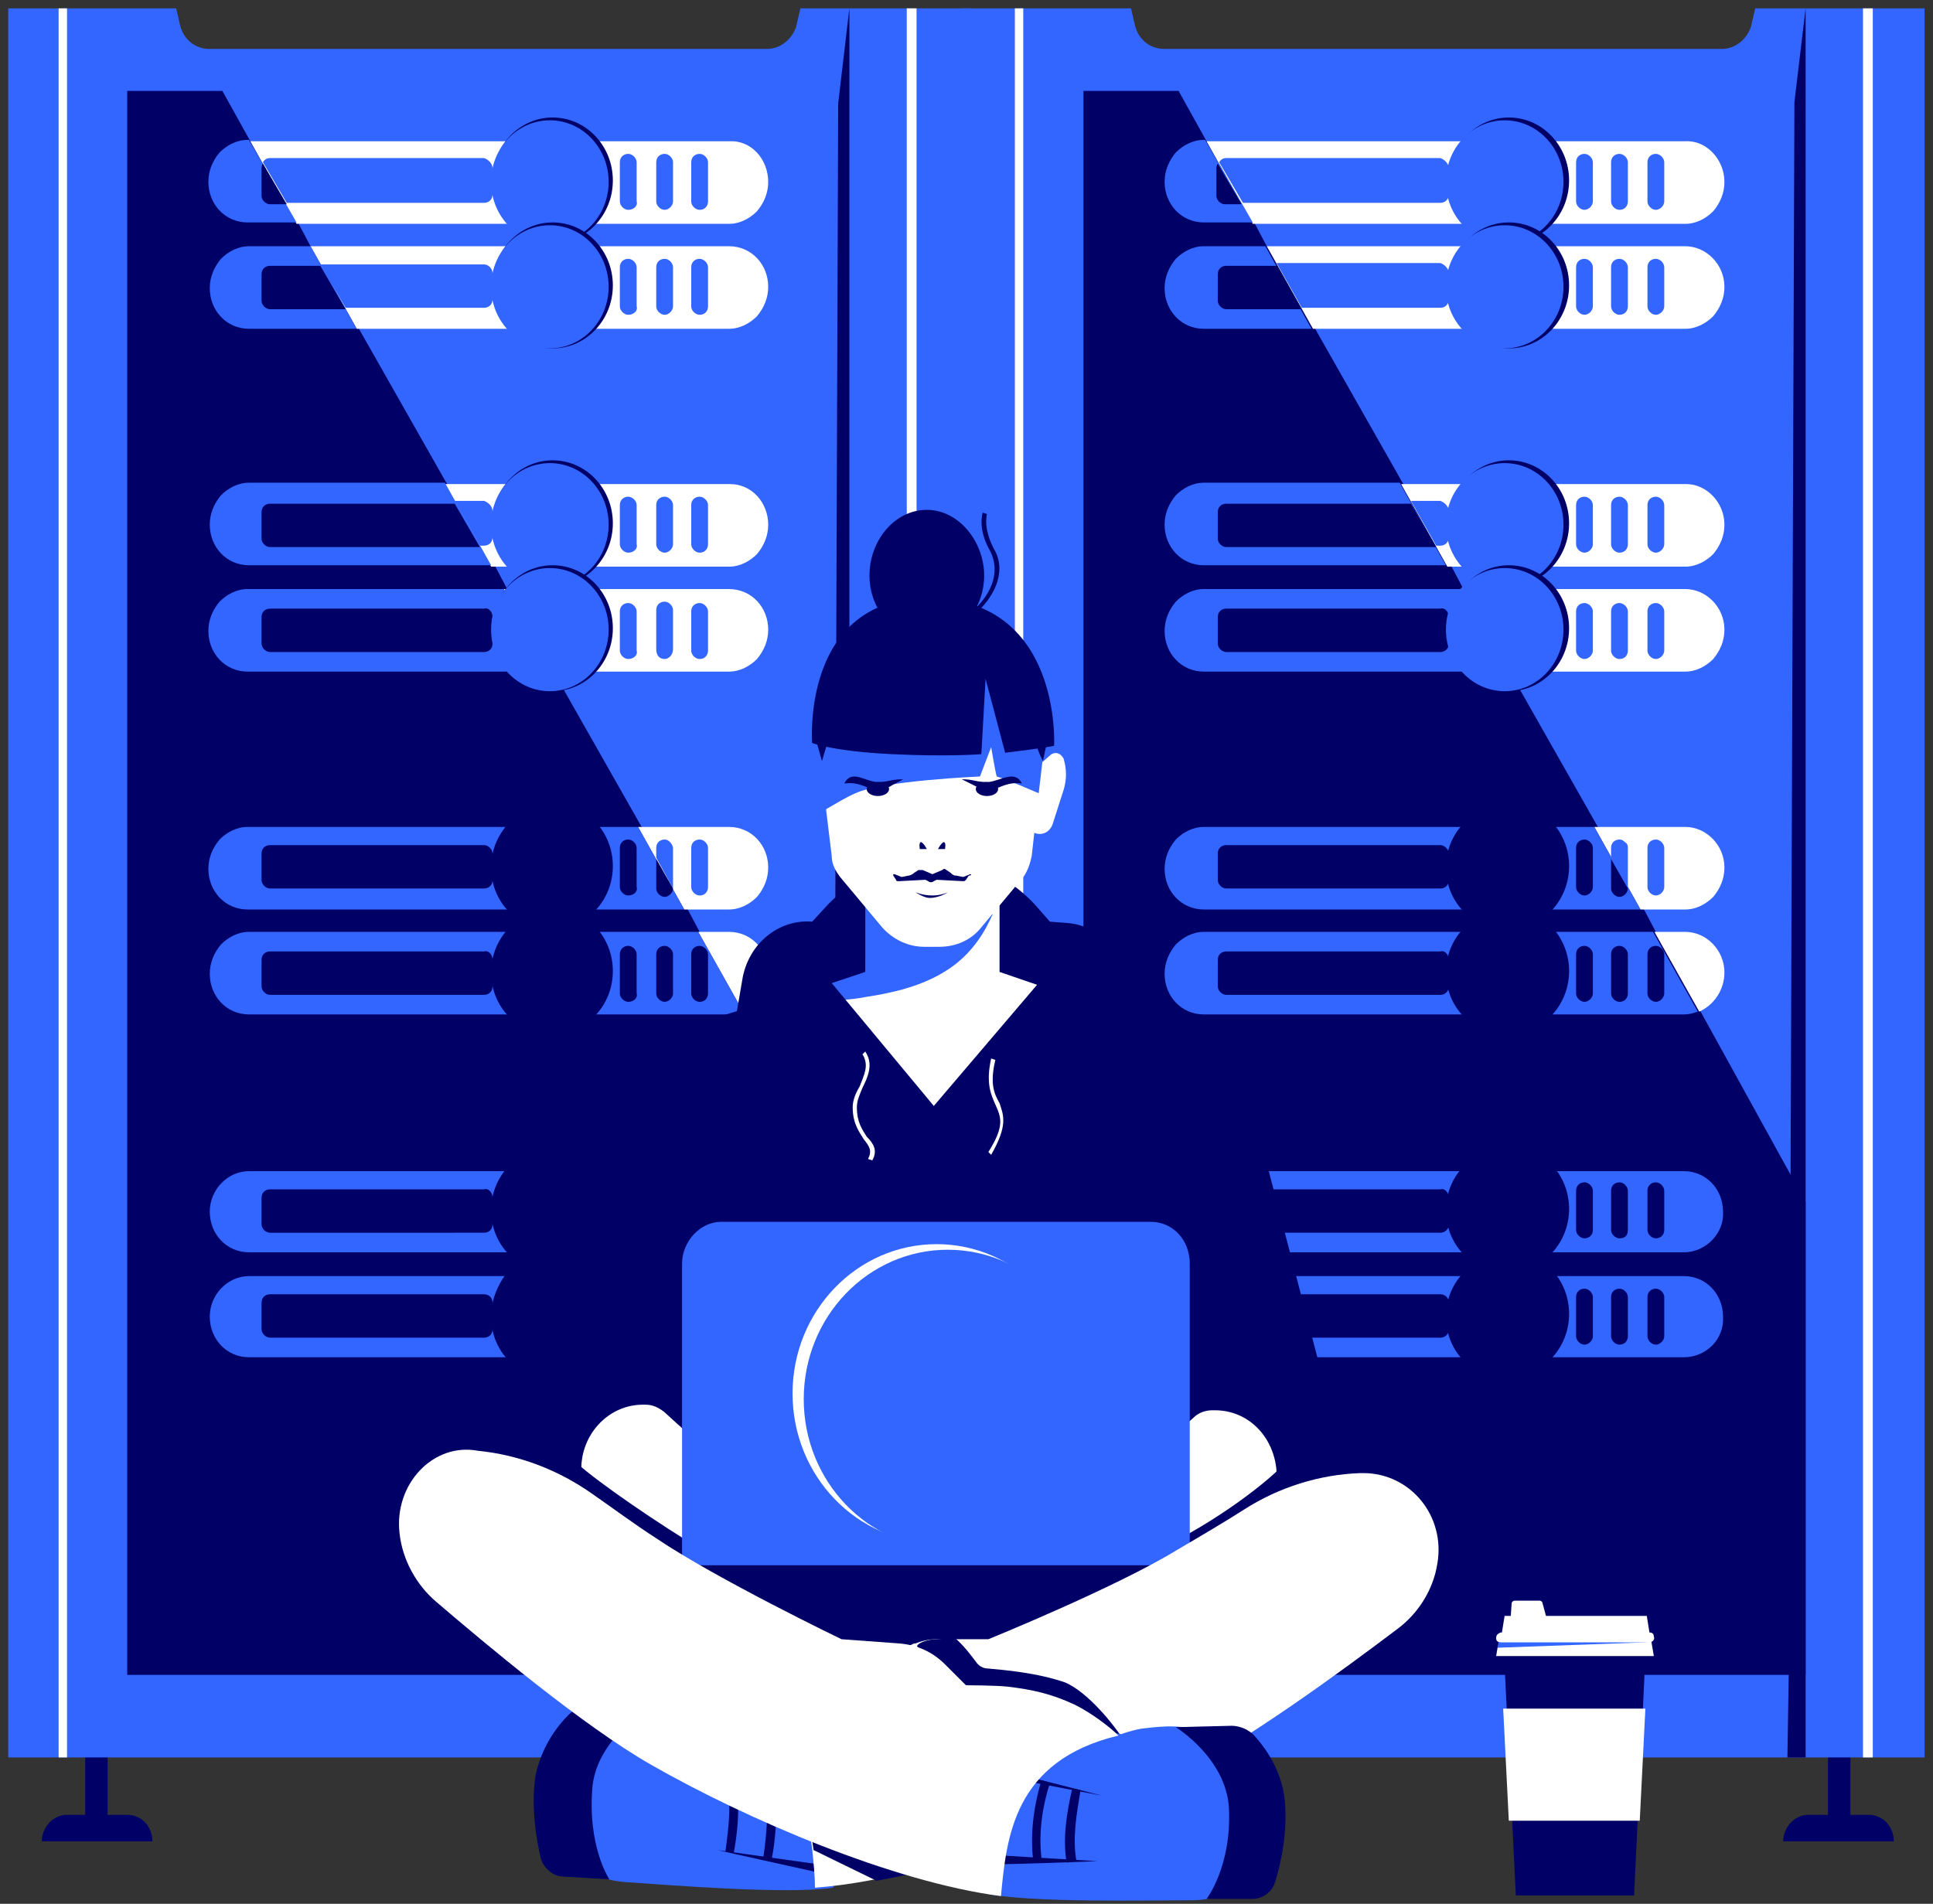 <?xml version="1.0" encoding="utf-8"?>
<!-- Generator: Adobe Illustrator 26.5.1, SVG Export Plug-In . SVG Version: 6.00 Build 0)  -->
<svg version="1.1" id="Layer_1" xmlns="http://www.w3.org/2000/svg" xmlns:xlink="http://www.w3.org/1999/xlink" x="0px" y="0px"
	 viewBox="0 0 416 409.8" style="enable-background:new 0 0 416 409.8;" xml:space="preserve">
<rect x="0" y="0" width="416" height="409.8" fill="#333333" stroke="none"/>
<style type="text/css">
	.st0{fill:#000066;}
	.st1{fill:#3366FF;}
	.st2{fill:#FFFFFF;}
</style>
<g>
	<g transform="translate(84.0 153.0) rotate(0.0 711.0 1299.0) scale(3.012 3.012)">
		<path class="st0" d="M34.4,73.3H36v6.2h-1.6V73.3z"/>
		<path class="st0" d="M37.4,78.9h-4.3c-1,0-1.8,0.9-1.8,1.9h7.9C39.2,79.7,38.4,78.9,37.4,78.9z M-21.8,73.3h1.6v6.2h-1.6V73.3z"/>
		<path class="st0" d="M-18.8,78.9h-4.3c-1,0-1.8,0.9-1.8,1.9h7.9C-17,79.7-17.8,78.9-18.8,78.9L-18.8,78.9z"/>
		<path class="st1" d="M41.4-50.2v125h-68.7v-125h12l0.3,1.3c0.3,1,1.1,1.6,2.1,1.6h39.8c1,0,1.8-0.7,2.1-1.6l0.3-1.3H41.4z"/>
		<path class="st1" d="M-18.8-44.3h51.6V68.9h-51.6V-44.3z"/>
		<path class="st0" d="M32.8,35.1v33.8h-51.6V-44.3h6.8l2,3.6l0.9,1.6l1.7,2.9l0.8,1.3l0.9,1.7l0.8,1.3l1.8,3.2l0.8,1.3l6.3,11.1
			l0.8,1.3l1.8,3.2l0.8,1.3l0.9,1.7l3.3,5.9l6.3,11.1l1.3,2.2l1.2,2.2l0.8,1.5l0.9,1.7l3.2,5.7L32.8,35.1z"/>
		<path class="st0" d="M32.8-50.2v125h-1.3l0.1-6.4L32-43.4L32.8-50.2z"/>
		<path class="st2" d="M-23.7-50.2h0.6v125h-0.6V-50.2z M36.9-50.2h0.7v125h-0.7V-50.2z M27-37.8c0,0.8-0.3,1.5-0.8,2.1
			c-0.5,0.5-1.2,0.9-2,0.9H-6.7l-3.3-5.9h34.2C25.8-40.8,27-39.4,27-37.8L27-37.8z"/>
		<path class="st1" d="M-6.7-34.9h-3.5c-1.6,0-2.8-1.3-2.8-2.9c0-0.8,0.3-1.5,0.8-2.1c0.5-0.5,1.2-0.9,2-0.9h0.1L-6.7-34.9z
			 M7.3-38.8v1.9c0,0.4-0.3,0.6-0.6,0.6H-7.4l-1.7-2.9c0.1-0.2,0.3-0.3,0.5-0.3H6.7C7-39.4,7.3-39.1,7.3-38.8z"/>
		<path class="st0" d="M-7.4-36.2h-1.2c-0.3,0-0.6-0.3-0.6-0.6v-1.9c0-0.1,0-0.3,0.1-0.4L-7.4-36.2z"/>
		<ellipse class="st0" cx="11.6" cy="-37.9" rx="4.3" ry="4.5"/>
		<ellipse class="st1" cx="11.4" cy="-37.8" rx="4.2" ry="4.4"/>
		<path class="st1" d="M17-35.8c-0.3,0-0.6-0.3-0.6-0.6v-2.8c0-0.4,0.3-0.6,0.6-0.6c0.3,0,0.6,0.3,0.6,0.6v2.8
			C17.7-36.1,17.4-35.8,17-35.8L17-35.8z M19.6-35.8c-0.3,0-0.6-0.3-0.6-0.6v-2.8c0-0.4,0.3-0.6,0.6-0.6c0.3,0,0.6,0.3,0.6,0.6v2.8
			C20.2-36.1,19.9-35.8,19.6-35.8L19.6-35.8z M22.1-35.8c-0.3,0-0.6-0.3-0.6-0.6v-2.8c0-0.4,0.3-0.6,0.6-0.6c0.3,0,0.6,0.3,0.6,0.6
			v2.8C22.7-36.1,22.5-35.8,22.1-35.8L22.1-35.8z"/>
		<path class="st2" d="M27-30.3c0,0.8-0.3,1.5-0.8,2.1c-0.5,0.5-1.2,0.9-2,0.9H-2.4l-3.3-5.9h29.9C25.8-33.2,27-31.9,27-30.3
			L27-30.3z"/>
		<path class="st1" d="M-2.4-27.3h-7.7c-1.6,0-2.8-1.3-2.8-2.9c0-0.8,0.3-1.5,0.8-2.1c0.5-0.5,1.2-0.9,2-0.9h4.4L-2.4-27.3z
			 M7.3-31.3v1.9c0,0.4-0.3,0.6-0.6,0.6h-9.9L-5-31.9H6.7C7-31.9,7.3-31.6,7.3-31.3L7.3-31.3z"/>
		<path class="st0" d="M-3.2-28.7h-5.4c-0.3,0-0.6-0.3-0.6-0.6v-1.9c0-0.4,0.3-0.6,0.6-0.6H-5L-3.2-28.7z"/>
		<ellipse class="st0" cx="11.6" cy="-30.4" rx="4.3" ry="4.5"/>
		<ellipse class="st1" cx="11.4" cy="-30.3" rx="4.2" ry="4.4"/>
		<path class="st1" d="M17-28.3c-0.3,0-0.6-0.3-0.6-0.6v-2.8c0-0.4,0.3-0.6,0.6-0.6c0.3,0,0.6,0.3,0.6,0.6v2.8
			C17.7-28.6,17.4-28.3,17-28.3L17-28.3z M19.6-28.3c-0.3,0-0.6-0.3-0.6-0.6v-2.8c0-0.4,0.3-0.6,0.6-0.6c0.3,0,0.6,0.3,0.6,0.6v2.8
			C20.2-28.6,19.9-28.3,19.6-28.3L19.6-28.3z M22.1-28.3c-0.3,0-0.6-0.3-0.6-0.6v-2.8c0-0.4,0.3-0.6,0.6-0.6c0.3,0,0.6,0.3,0.6,0.6
			v2.8C22.7-28.6,22.5-28.3,22.1-28.3L22.1-28.3z"/>
		<path class="st2" d="M27-13.3c0,0.8-0.3,1.5-0.8,2.1c-0.5,0.5-1.2,0.9-2,0.9h-17l-3.3-5.9h20.4C25.8-16.2,27-14.9,27-13.3L27-13.3
			z"/>
		<path class="st1" d="M7.2-10.4h-17.3c-1.6,0-2.8-1.3-2.8-2.9c0-0.8,0.3-1.5,0.8-2.1c0.5-0.5,1.2-0.9,2-0.9h14L7.2-10.4z"/>
		<path class="st1" d="M7.3-14.3v1.9c0,0.4-0.3,0.6-0.6,0.6H6.4l-1.8-3.2h2.1C7-14.9,7.3-14.6,7.3-14.3z"/>
		<path class="st0" d="M6.4-11.7h-15c-0.3,0-0.6-0.3-0.6-0.6v-1.9c0-0.4,0.3-0.6,0.6-0.6H4.6L6.4-11.7z"/>
		<ellipse class="st0" cx="11.6" cy="-13.4" rx="4.3" ry="4.5"/>
		<ellipse class="st1" cx="11.4" cy="-13.3" rx="4.2" ry="4.4"/>
		<path class="st1" d="M17-11.3c-0.3,0-0.6-0.3-0.6-0.6v-2.8c0-0.4,0.3-0.6,0.6-0.6c0.3,0,0.6,0.3,0.6,0.6v2.8
			C17.7-11.6,17.4-11.3,17-11.3L17-11.3z M19.6-11.3c-0.3,0-0.6-0.3-0.6-0.6v-2.8c0-0.4,0.3-0.6,0.6-0.6c0.3,0,0.6,0.3,0.6,0.6v2.8
			C20.2-11.6,19.9-11.3,19.6-11.3L19.6-11.3z M22.1-11.3c-0.3,0-0.6-0.3-0.6-0.6v-2.8c0-0.4,0.3-0.6,0.6-0.6c0.3,0,0.6,0.3,0.6,0.6
			v2.8C22.7-11.6,22.5-11.3,22.1-11.3L22.1-11.3z"/>
		<path class="st2" d="M27-5.8c0,0.8-0.3,1.5-0.8,2.1c-0.5,0.5-1.2,0.9-2,0.9H11.4L8.1-8.7h16.1C25.8-8.7,27-7.4,27-5.8L27-5.8z"/>
		<path class="st1" d="M11.4-2.8h-21.6c-1.6,0-2.8-1.3-2.8-2.9c0-0.8,0.3-1.5,0.8-2.1c0.5-0.5,1.2-0.9,2-0.9H8.1L11.4-2.8z"/>
		<path class="st0" d="M7.3-6.7v1.9c0,0.4-0.3,0.6-0.6,0.6c0,0,0,0,0,0H-8.6c-0.3,0-0.6-0.3-0.6-0.6v-1.9c0-0.4,0.3-0.6,0.6-0.6H6.7
			C7-7.4,7.3-7.1,7.3-6.7L7.3-6.7z"/>
		<ellipse class="st0" cx="11.6" cy="-5.9" rx="4.3" ry="4.5"/>
		<ellipse class="st1" cx="11.4" cy="-5.8" rx="4.2" ry="4.4"/>
		<path class="st1" d="M17-3.7c-0.3,0-0.6-0.3-0.6-0.6v-2.8c0-0.4,0.3-0.6,0.6-0.6c0.3,0,0.6,0.3,0.6,0.6v2.8
			C17.7-4,17.4-3.7,17-3.7L17-3.7z M19.6-3.7C19.2-3.7,19-4,19-4.4v-2.8c0-0.4,0.3-0.6,0.6-0.6c0.3,0,0.6,0.3,0.6,0.6v2.8
			C20.2-4,19.9-3.7,19.6-3.7L19.6-3.7z M22.1-3.7c-0.3,0-0.6-0.3-0.6-0.6v-2.8c0-0.4,0.3-0.6,0.6-0.6c0.3,0,0.6,0.3,0.6,0.6v2.8
			C22.7-4,22.5-3.7,22.1-3.7L22.1-3.7z"/>
		<path class="st2" d="M27,11.2c0,0.8-0.3,1.5-0.8,2.1c-0.5,0.5-1.2,0.9-2,0.9H21l-3.3-5.9h6.5C25.8,8.3,27,9.6,27,11.2L27,11.2z"/>
		<path class="st1" d="M21,14.2h-31.2c-1.6,0-2.8-1.3-2.8-2.9c0-0.8,0.3-1.5,0.8-2.1c0.5-0.5,1.2-0.9,2-0.9h27.9L21,14.2z"/>
		<path class="st0" d="M7.3,10.2v1.9c0,0.4-0.3,0.6-0.6,0.6c0,0,0,0,0,0H-8.6c-0.3,0-0.6-0.3-0.6-0.6v-1.9c0-0.4,0.3-0.6,0.6-0.6
			H6.7C7,9.6,7.3,9.9,7.3,10.2L7.3,10.2z"/>
		<ellipse class="st0" cx="11.6" cy="11.1" rx="4.3" ry="4.5"/>
		<ellipse class="st0" cx="11.4" cy="11.2" rx="4.2" ry="4.4"/>
		<path class="st0" d="M17,13.2c-0.3,0-0.6-0.3-0.6-0.6V9.8c0-0.4,0.3-0.6,0.6-0.6c0.3,0,0.6,0.3,0.6,0.6v2.8
			C17.7,12.9,17.4,13.2,17,13.2L17,13.2z"/>
		<path class="st1" d="M20.2,9.8v2.8c0,0,0,0.1,0,0.1L19,10.5V9.8c0-0.4,0.3-0.6,0.6-0.6c0.2,0,0.3,0.1,0.4,0.2
			C20.1,9.5,20.2,9.7,20.2,9.8L20.2,9.8z"/>
		<path class="st0" d="M20.2,12.7c0,0.3-0.3,0.6-0.6,0.6c-0.3,0-0.6-0.3-0.6-0.6v-2.1L20.2,12.7z"/>
		<path class="st1" d="M22.1,13.2c-0.3,0-0.6-0.3-0.6-0.6V9.8c0-0.4,0.3-0.6,0.6-0.6c0.3,0,0.6,0.3,0.6,0.6v2.8
			C22.7,12.9,22.5,13.2,22.1,13.2L22.1,13.2z"/>
		<path class="st2" d="M27,18.7c0,1.2-0.7,2.3-1.8,2.8L22,15.8h2.2C25.8,15.8,27,17.1,27,18.7L27,18.7z"/>
		<path class="st1" d="M25.2,21.5c-0.3,0.1-0.6,0.2-1,0.2h-34.3c-1.6,0-2.8-1.3-2.8-2.9c0-0.8,0.3-1.5,0.8-2.1
			c0.5-0.5,1.2-0.9,2-0.9H22L25.2,21.5z"/>
		<g>
			<path class="st0" d="M7.3,17.8v1.9c0,0.4-0.3,0.6-0.6,0.6c0,0,0,0,0,0H-8.6c-0.3,0-0.6-0.3-0.6-0.6v-1.9c0-0.4,0.3-0.6,0.6-0.6
				H6.7C7,17.1,7.3,17.4,7.3,17.8L7.3,17.8z"/>
			<ellipse class="st0" cx="11.6" cy="18.6" rx="4.3" ry="4.5"/>
			<ellipse class="st0" cx="11.4" cy="18.7" rx="4.2" ry="4.4"/>
			<path class="st0" d="M17,20.8c-0.3,0-0.6-0.3-0.6-0.6v-2.8c0-0.4,0.3-0.6,0.6-0.6c0.3,0,0.6,0.3,0.6,0.6v2.8
				C17.7,20.5,17.4,20.8,17,20.8L17,20.8z M19.6,20.8c-0.3,0-0.6-0.3-0.6-0.6v-2.8c0-0.4,0.3-0.6,0.6-0.6c0.3,0,0.6,0.3,0.6,0.6v2.8
				C20.2,20.5,19.9,20.8,19.6,20.8L19.6,20.8z M22.1,20.8c-0.3,0-0.6-0.3-0.6-0.6v-2.8c0-0.4,0.3-0.6,0.6-0.6c0.3,0,0.6,0.3,0.6,0.6
				v2.8C22.7,20.5,22.5,20.8,22.1,20.8L22.1,20.8z"/>
		</g>
		<path class="st1" d="M24.2,38.7h-34.3c-1.6,0-2.8-1.3-2.8-2.9c0-1.6,1.3-2.9,2.8-2.9h34.3c1.6,0,2.8,1.3,2.8,2.9
			C27,37.3,25.8,38.7,24.2,38.7L24.2,38.7z"/>
		<path class="st0" d="M7.3,34.8v1.9c0,0.4-0.3,0.6-0.6,0.6c0,0,0,0,0,0H-8.6c-0.3,0-0.6-0.3-0.6-0.6v-1.9c0-0.4,0.3-0.6,0.6-0.6
			H6.7C7,34.1,7.3,34.4,7.3,34.8L7.3,34.8z"/>
		<ellipse class="st0" cx="11.6" cy="35.6" rx="4.3" ry="4.5"/>
		<ellipse class="st0" cx="11.4" cy="35.7" rx="4.2" ry="4.4"/>
		<path class="st0" d="M17,37.7c-0.3,0-0.6-0.3-0.6-0.6v-2.8c0-0.4,0.3-0.6,0.6-0.6c0.3,0,0.6,0.3,0.6,0.6v2.8
			C17.7,37.5,17.4,37.7,17,37.7L17,37.7z M19.6,37.7c-0.3,0-0.6-0.3-0.6-0.6v-2.8c0-0.4,0.3-0.6,0.6-0.6c0.3,0,0.6,0.3,0.6,0.6v2.8
			C20.2,37.5,19.9,37.7,19.6,37.7L19.6,37.7z M22.1,37.7c-0.3,0-0.6-0.3-0.6-0.6v-2.8c0-0.4,0.3-0.6,0.6-0.6c0.3,0,0.6,0.3,0.6,0.6
			v2.8C22.7,37.5,22.5,37.7,22.1,37.7L22.1,37.7z"/>
		<path class="st1" d="M24.2,46.2h-34.3c-1.6,0-2.8-1.3-2.8-2.9c0-1.6,1.3-2.9,2.8-2.9h34.3c1.6,0,2.8,1.3,2.8,2.9
			C27,44.9,25.8,46.2,24.2,46.2L24.2,46.2z"/>
		<path class="st0" d="M7.3,42.3v1.9c0,0.4-0.3,0.6-0.6,0.6c0,0,0,0,0,0H-8.6c-0.3,0-0.6-0.3-0.6-0.6v-1.9c0-0.4,0.3-0.6,0.6-0.6
			H6.7C7,41.7,7.3,41.9,7.3,42.3L7.3,42.3z"/>
		<ellipse class="st0" cx="11.6" cy="43.1" rx="4.3" ry="4.5"/>
		<ellipse class="st0" cx="11.4" cy="43.3" rx="4.2" ry="4.4"/>
		<path class="st0" d="M17,45.3c-0.3,0-0.6-0.3-0.6-0.6v-2.8c0-0.4,0.3-0.6,0.6-0.6c0.3,0,0.6,0.3,0.6,0.6v2.8
			C17.7,45,17.4,45.3,17,45.3L17,45.3z M19.6,45.3c-0.3,0-0.6-0.3-0.6-0.6v-2.8c0-0.4,0.3-0.6,0.6-0.6c0.3,0,0.6,0.3,0.6,0.6v2.8
			C20.2,45,19.9,45.3,19.6,45.3L19.6,45.3z M22.1,45.3c-0.3,0-0.6-0.3-0.6-0.6v-2.8c0-0.4,0.3-0.6,0.6-0.6c0.3,0,0.6,0.3,0.6,0.6
			v2.8C22.7,45,22.5,45.3,22.1,45.3L22.1,45.3z"/>
	</g>
	<g transform="translate(1497.0 153.0) rotate(0.0 711.0 1299.0) scale(3.012 3.012)">
		<path class="st0" d="M-366.4,73.3h1.6v6.2h-1.6V73.3z"/>
		<path class="st0" d="M-363.5,78.9h-4.3c-1,0-1.8,0.9-1.8,1.9h7.9C-361.7,79.7-362.5,78.9-363.5,78.9z M-422.6,73.3h1.6v6.2h-1.6
			V73.3z"/>
		<path class="st0" d="M-419.7,78.9h-4.3c-1,0-1.8,0.9-1.8,1.9h7.9C-417.9,79.7-418.7,78.9-419.7,78.9L-419.7,78.9z"/>
		<path class="st1" d="M-359.5-50.2v125h-68.7v-125h12l0.3,1.3c0.3,1,1.1,1.6,2.1,1.6h39.8c1,0,1.8-0.7,2.1-1.6l0.3-1.3H-359.5z"/>
		<path class="st1" d="M-419.7-44.3h51.6V68.9h-51.6V-44.3z"/>
		<path class="st0" d="M-368,35.1v33.8h-51.6V-44.3h6.8l2,3.6l0.9,1.6l1.7,2.9l0.8,1.3l0.9,1.7l0.8,1.3l1.8,3.2l0.8,1.3l6.3,11.1
			l0.8,1.3l1.8,3.2l0.8,1.3l0.9,1.7l3.3,5.9l6.3,11.1l1.3,2.2l1.2,2.2l0.8,1.5l0.9,1.7l3.2,5.7L-368,35.1z"/>
		<path class="st0" d="M-368-50.2v125h-1.3l0.1-6.4l0.4-111.9L-368-50.2z"/>
		<path class="st2" d="M-424.5-50.2h0.6v125h-0.6V-50.2z M-363.9-50.2h0.7v125h-0.7V-50.2z M-373.8-37.8c0,0.8-0.3,1.5-0.8,2.1
			c-0.5,0.5-1.2,0.9-2,0.9h-30.9l-3.3-5.9h34.2C-375.1-40.8-373.8-39.4-373.8-37.8L-373.8-37.8z"/>
		<path class="st1" d="M-407.5-34.9h-3.5c-1.6,0-2.8-1.3-2.8-2.9c0-0.8,0.3-1.5,0.8-2.1c0.5-0.5,1.2-0.9,2-0.9h0.1L-407.5-34.9z
			 M-393.5-38.8v1.9c0,0.4-0.3,0.6-0.6,0.6h-14.1l-1.7-2.9c0.1-0.2,0.3-0.3,0.5-0.3h15.3C-393.8-39.4-393.5-39.1-393.5-38.8z"/>
		<path class="st0" d="M-408.3-36.2h-1.2c-0.3,0-0.6-0.3-0.6-0.6v-1.9c0-0.1,0-0.3,0.1-0.4L-408.3-36.2z"/>
		<ellipse class="st0" cx="-389.2" cy="-37.9" rx="4.3" ry="4.5"/>
		<ellipse class="st1" cx="-389.5" cy="-37.8" rx="4.2" ry="4.4"/>
		<path class="st1" d="M-383.8-35.8c-0.3,0-0.6-0.3-0.6-0.6v-2.8c0-0.4,0.3-0.6,0.6-0.6c0.3,0,0.6,0.3,0.6,0.6v2.8
			C-383.2-36.1-383.5-35.8-383.8-35.8L-383.8-35.8z M-381.3-35.8c-0.3,0-0.6-0.3-0.6-0.6v-2.8c0-0.4,0.3-0.6,0.6-0.6
			c0.3,0,0.6,0.3,0.6,0.6v2.8C-380.7-36.1-380.9-35.8-381.3-35.8L-381.3-35.8z M-378.7-35.8c-0.3,0-0.6-0.3-0.6-0.6v-2.8
			c0-0.4,0.3-0.6,0.6-0.6c0.3,0,0.6,0.3,0.6,0.6v2.8C-378.1-36.1-378.4-35.8-378.7-35.8L-378.7-35.8z"/>
		<path class="st2" d="M-373.8-30.3c0,0.8-0.3,1.5-0.8,2.1c-0.5,0.5-1.2,0.9-2,0.9h-26.6l-3.3-5.9h29.9
			C-375.1-33.2-373.8-31.9-373.8-30.3L-373.8-30.3z"/>
		<path class="st1" d="M-403.3-27.3h-7.7c-1.6,0-2.8-1.3-2.8-2.9c0-0.8,0.3-1.5,0.8-2.1c0.5-0.5,1.2-0.9,2-0.9h4.4L-403.3-27.3z
			 M-393.5-31.3v1.9c0,0.4-0.3,0.6-0.6,0.6h-9.9l-1.8-3.2h11.7C-393.8-31.9-393.5-31.6-393.5-31.3L-393.5-31.3z"/>
		<path class="st0" d="M-404-28.7h-5.4c-0.3,0-0.6-0.3-0.6-0.6v-1.9c0-0.4,0.3-0.6,0.6-0.6h3.6L-404-28.7z"/>
		<ellipse class="st0" cx="-389.2" cy="-30.4" rx="4.3" ry="4.5"/>
		<ellipse class="st1" cx="-389.5" cy="-30.3" rx="4.2" ry="4.4"/>
		<path class="st1" d="M-383.8-28.3c-0.3,0-0.6-0.3-0.6-0.6v-2.8c0-0.4,0.3-0.6,0.6-0.6c0.3,0,0.6,0.3,0.6,0.6v2.8
			C-383.2-28.6-383.5-28.3-383.8-28.3L-383.8-28.3z M-381.3-28.3c-0.3,0-0.6-0.3-0.6-0.6v-2.8c0-0.4,0.3-0.6,0.6-0.6
			c0.3,0,0.6,0.3,0.6,0.6v2.8C-380.7-28.6-380.9-28.3-381.3-28.3L-381.3-28.3z M-378.7-28.3c-0.3,0-0.6-0.3-0.6-0.6v-2.8
			c0-0.4,0.3-0.6,0.6-0.6c0.3,0,0.6,0.3,0.6,0.6v2.8C-378.1-28.6-378.4-28.3-378.7-28.3L-378.7-28.3z"/>
		<path class="st2" d="M-373.8-13.3c0,0.8-0.3,1.5-0.8,2.1c-0.5,0.5-1.2,0.9-2,0.9h-17l-3.3-5.9h20.4
			C-375.1-16.2-373.8-14.9-373.8-13.3L-373.8-13.3z"/>
		<path class="st1" d="M-393.7-10.4H-411c-1.6,0-2.8-1.3-2.8-2.9c0-0.8,0.3-1.5,0.8-2.1c0.5-0.5,1.2-0.9,2-0.9h14L-393.7-10.4z"/>
		<path class="st1" d="M-393.5-14.3v1.9c0,0.4-0.3,0.6-0.6,0.6h-0.3l-1.8-3.2h2.1C-393.8-14.9-393.5-14.6-393.5-14.3z"/>
		<path class="st0" d="M-394.4-11.7h-15c-0.3,0-0.6-0.3-0.6-0.6v-1.9c0-0.4,0.3-0.6,0.6-0.6h13.2L-394.4-11.7z"/>
		<ellipse class="st0" cx="-389.2" cy="-13.4" rx="4.3" ry="4.5"/>
		<ellipse class="st1" cx="-389.5" cy="-13.3" rx="4.2" ry="4.4"/>
		<path class="st1" d="M-383.8-11.3c-0.3,0-0.6-0.3-0.6-0.6v-2.8c0-0.4,0.3-0.6,0.6-0.6c0.3,0,0.6,0.3,0.6,0.6v2.8
			C-383.2-11.6-383.5-11.3-383.8-11.3L-383.8-11.3z M-381.3-11.3c-0.3,0-0.6-0.3-0.6-0.6v-2.8c0-0.4,0.3-0.6,0.6-0.6
			c0.3,0,0.6,0.3,0.6,0.6v2.8C-380.7-11.6-380.9-11.3-381.3-11.3L-381.3-11.3z M-378.7-11.3c-0.3,0-0.6-0.3-0.6-0.6v-2.8
			c0-0.4,0.3-0.6,0.6-0.6c0.3,0,0.6,0.3,0.6,0.6v2.8C-378.1-11.6-378.4-11.3-378.7-11.3L-378.7-11.3z"/>
		<path class="st2" d="M-373.8-5.8c0,0.8-0.3,1.5-0.8,2.1c-0.5,0.5-1.2,0.9-2,0.9h-12.8l-3.3-5.9h16.1
			C-375.1-8.7-373.8-7.4-373.8-5.8L-373.8-5.8z"/>
		<path class="st1" d="M-389.4-2.8H-411c-1.6,0-2.8-1.3-2.8-2.9c0-0.8,0.3-1.5,0.8-2.1c0.5-0.5,1.2-0.9,2-0.9h18.3L-389.4-2.8z"/>
		<path class="st0" d="M-393.5-6.7v1.9c0,0.4-0.3,0.6-0.6,0.6c0,0,0,0,0,0h-15.3c-0.3,0-0.6-0.3-0.6-0.6v-1.9c0-0.4,0.3-0.6,0.6-0.6
			h15.3C-393.8-7.4-393.5-7.1-393.5-6.7L-393.5-6.7z"/>
		<ellipse class="st0" cx="-389.2" cy="-5.9" rx="4.3" ry="4.5"/>
		<ellipse class="st1" cx="-389.5" cy="-5.8" rx="4.2" ry="4.4"/>
		<path class="st1" d="M-383.8-3.7c-0.3,0-0.6-0.3-0.6-0.6v-2.8c0-0.4,0.3-0.6,0.6-0.6c0.3,0,0.6,0.3,0.6,0.6v2.8
			C-383.2-4-383.5-3.7-383.8-3.7L-383.8-3.7z M-381.3-3.7c-0.3,0-0.6-0.3-0.6-0.6v-2.8c0-0.4,0.3-0.6,0.6-0.6c0.3,0,0.6,0.3,0.6,0.6
			v2.8C-380.7-4-380.9-3.7-381.3-3.7L-381.3-3.7z M-378.7-3.7c-0.3,0-0.6-0.3-0.6-0.6v-2.8c0-0.4,0.3-0.6,0.6-0.6
			c0.3,0,0.6,0.3,0.6,0.6v2.8C-378.1-4-378.4-3.7-378.7-3.7L-378.7-3.7z"/>
		<path class="st2" d="M-373.8,11.2c0,0.8-0.3,1.5-0.8,2.1c-0.5,0.5-1.2,0.9-2,0.9h-3.2l-3.3-5.9h6.5
			C-375.1,8.3-373.8,9.6-373.8,11.2L-373.8,11.2z"/>
		<path class="st1" d="M-379.8,14.2H-411c-1.6,0-2.8-1.3-2.8-2.9c0-0.8,0.3-1.5,0.8-2.1c0.5-0.5,1.2-0.9,2-0.9h27.9L-379.8,14.2z"/>
		<path class="st0" d="M-393.5,10.2v1.9c0,0.4-0.3,0.6-0.6,0.6c0,0,0,0,0,0h-15.3c-0.3,0-0.6-0.3-0.6-0.6v-1.9
			c0-0.4,0.3-0.6,0.6-0.6h15.3C-393.8,9.6-393.5,9.9-393.5,10.2L-393.5,10.2z"/>
		<ellipse class="st0" cx="-389.2" cy="11.1" rx="4.3" ry="4.5"/>
		<ellipse class="st0" cx="-389.5" cy="11.2" rx="4.2" ry="4.4"/>
		<path class="st0" d="M-383.8,13.2c-0.3,0-0.6-0.3-0.6-0.6V9.8c0-0.4,0.3-0.6,0.6-0.6c0.3,0,0.6,0.3,0.6,0.6v2.8
			C-383.2,12.9-383.5,13.2-383.8,13.2L-383.8,13.2z"/>
		<path class="st1" d="M-380.7,9.8v2.8c0,0,0,0.1,0,0.1l-1.2-2.2V9.8c0-0.4,0.3-0.6,0.6-0.6c0.2,0,0.3,0.1,0.4,0.2
			C-380.7,9.5-380.7,9.7-380.7,9.8L-380.7,9.8z"/>
		<path class="st0" d="M-380.7,12.7c0,0.3-0.3,0.6-0.6,0.6c-0.3,0-0.6-0.3-0.6-0.6v-2.1L-380.7,12.7z"/>
		<path class="st1" d="M-378.7,13.2c-0.3,0-0.6-0.3-0.6-0.6V9.8c0-0.4,0.3-0.6,0.6-0.6c0.3,0,0.6,0.3,0.6,0.6v2.8
			C-378.1,12.9-378.4,13.2-378.7,13.2L-378.7,13.2z"/>
		<path class="st2" d="M-373.8,18.7c0,1.2-0.7,2.3-1.8,2.8l-3.2-5.7h2.2C-375.1,15.8-373.8,17.1-373.8,18.7L-373.8,18.7z"/>
		<path class="st1" d="M-375.7,21.5c-0.3,0.1-0.6,0.2-1,0.2H-411c-1.6,0-2.8-1.3-2.8-2.9c0-0.8,0.3-1.5,0.8-2.1
			c0.5-0.5,1.2-0.9,2-0.9h32.1L-375.7,21.5z"/>
		<g>
			<path class="st0" d="M-393.5,17.8v1.9c0,0.4-0.3,0.6-0.6,0.6c0,0,0,0,0,0h-15.3c-0.3,0-0.6-0.3-0.6-0.6v-1.9
				c0-0.4,0.3-0.6,0.6-0.6h15.3C-393.8,17.1-393.5,17.4-393.5,17.8L-393.5,17.8z"/>
			<ellipse class="st0" cx="-389.2" cy="18.6" rx="4.3" ry="4.5"/>
			<ellipse class="st0" cx="-389.5" cy="18.7" rx="4.2" ry="4.4"/>
			<path class="st0" d="M-383.8,20.8c-0.3,0-0.6-0.3-0.6-0.6v-2.8c0-0.4,0.3-0.6,0.6-0.6c0.3,0,0.6,0.3,0.6,0.6v2.8
				C-383.2,20.5-383.5,20.8-383.8,20.8L-383.8,20.8z M-381.3,20.8c-0.3,0-0.6-0.3-0.6-0.6v-2.8c0-0.4,0.3-0.6,0.6-0.6
				c0.3,0,0.6,0.3,0.6,0.6v2.8C-380.7,20.5-380.9,20.8-381.3,20.8L-381.3,20.8z M-378.7,20.8c-0.3,0-0.6-0.3-0.6-0.6v-2.8
				c0-0.4,0.3-0.6,0.6-0.6c0.3,0,0.6,0.3,0.6,0.6v2.8C-378.1,20.5-378.4,20.8-378.7,20.8L-378.7,20.8z"/>
		</g>
		<path class="st1" d="M-376.7,38.7H-411c-1.6,0-2.8-1.3-2.8-2.9c0-1.6,1.3-2.9,2.8-2.9h34.3c1.6,0,2.8,1.3,2.8,2.9
			C-373.8,37.3-375.1,38.7-376.7,38.7L-376.7,38.7z"/>
		<path class="st0" d="M-393.5,34.8v1.9c0,0.4-0.3,0.6-0.6,0.6c0,0,0,0,0,0h-15.3c-0.3,0-0.6-0.3-0.6-0.6v-1.9
			c0-0.4,0.3-0.6,0.6-0.6h15.3C-393.8,34.1-393.5,34.4-393.5,34.8L-393.5,34.8z"/>
		<ellipse class="st0" cx="-389.2" cy="35.6" rx="4.3" ry="4.5"/>
		<ellipse class="st0" cx="-389.5" cy="35.7" rx="4.2" ry="4.4"/>
		<path class="st0" d="M-383.8,37.7c-0.3,0-0.6-0.3-0.6-0.6v-2.8c0-0.4,0.3-0.6,0.6-0.6c0.3,0,0.6,0.3,0.6,0.6v2.8
			C-383.2,37.5-383.5,37.7-383.8,37.7L-383.8,37.7z M-381.3,37.7c-0.3,0-0.6-0.3-0.6-0.6v-2.8c0-0.4,0.3-0.6,0.6-0.6
			c0.3,0,0.6,0.3,0.6,0.6v2.8C-380.7,37.5-380.9,37.7-381.3,37.7L-381.3,37.7z M-378.7,37.7c-0.3,0-0.6-0.3-0.6-0.6v-2.8
			c0-0.4,0.3-0.6,0.6-0.6c0.3,0,0.6,0.3,0.6,0.6v2.8C-378.1,37.5-378.4,37.7-378.7,37.7L-378.7,37.7z"/>
		<path class="st1" d="M-376.7,46.2H-411c-1.6,0-2.8-1.3-2.8-2.9c0-1.6,1.3-2.9,2.8-2.9h34.3c1.6,0,2.8,1.3,2.8,2.9
			C-373.8,44.9-375.1,46.2-376.7,46.2L-376.7,46.2z"/>
		<path class="st0" d="M-393.5,42.3v1.9c0,0.4-0.3,0.6-0.6,0.6c0,0,0,0,0,0h-15.3c-0.3,0-0.6-0.3-0.6-0.6v-1.9
			c0-0.4,0.3-0.6,0.6-0.6h15.3C-393.8,41.7-393.5,41.9-393.5,42.3L-393.5,42.3z"/>
		<ellipse class="st0" cx="-389.2" cy="43.1" rx="4.3" ry="4.5"/>
		<ellipse class="st0" cx="-389.5" cy="43.3" rx="4.2" ry="4.4"/>
		<path class="st0" d="M-383.8,45.3c-0.3,0-0.6-0.3-0.6-0.6v-2.8c0-0.4,0.3-0.6,0.6-0.6c0.3,0,0.6,0.3,0.6,0.6v2.8
			C-383.2,45-383.5,45.3-383.8,45.3L-383.8,45.3z M-381.3,45.3c-0.3,0-0.6-0.3-0.6-0.6v-2.8c0-0.4,0.3-0.6,0.6-0.6
			c0.3,0,0.6,0.3,0.6,0.6v2.8C-380.7,45-380.9,45.3-381.3,45.3L-381.3,45.3z M-378.7,45.3c-0.3,0-0.6-0.3-0.6-0.6v-2.8
			c0-0.4,0.3-0.6,0.6-0.6c0.3,0,0.6,0.3,0.6,0.6v2.8C-378.1,45-378.4,45.3-378.7,45.3L-378.7,45.3z"/>
	</g>
	<g transform="translate(2283.0 2409.0) rotate(0.0 117.0 208.5) scale(3.03 2.979)">
		<path class="st0" d="M-636.6-689.6l0,0.6l-0.8,17.3h-8.4l-0.8-16.6l-0.1-1.3H-636.6z"/>
		<path class="st2" d="M-636.6-685.2h-10.1l0.4,8.1h9.3L-636.6-685.2z"/>
		<path class="st0" d="M-636.6-689.6l0,0.6l-10,0.7l-0.1-1.3H-636.6z"/>
		<path class="st2" d="M-636-689h-11.2l0.1-0.6l0.2-0.6h10.7L-636-689z"/>
		<path class="st1" d="M-636.3-690l-10.8,0.4l0.1-0.6h3L-636.3-690z"/>
		<g>
			<path class="st2" d="M-636.3-690h-10.6c-0.2,0-0.3-0.1-0.3-0.3c0-0.2,0.1-0.3,0.3-0.4c0,0,0,0,0,0h10.6c0.2,0,0.3,0.1,0.3,0.3
				C-635.9-690.2-636.1-690-636.3-690C-636.3-690-636.3-690-636.3-690z"/>
			<path class="st2" d="M-636.2-690h-10.7l0.3-1.9h10.1L-636.2-690z"/>
			<path class="st2" d="M-643.6-691h-2.4c-0.1,0-0.3-0.1-0.2-0.3l0.1-1.5c0-0.1,0.1-0.2,0.2-0.2h1.8c0.1,0,0.2,0.1,0.2,0.2l0.4,1.5
				C-643.4-691.2-643.4-691-643.6-691C-643.6-691-643.6-691-643.6-691z"/>
		</g>
	</g>
	<g transform="translate(663.0 864.0) rotate(0.0 768.0 985.5) scale(3.01 3.005)">
		<path class="st0" d="M-125.3-187.3l-5.7-21.9c-0.6-2.1-2.1-3.8-4.2-4.5l-13-4l-6.5,0.9l-4.4-0.9l-13,4c-2,0.6-3.6,2.3-4.2,4.5
			l-5.7,21.9c-0.6,2.1,0.3,4.4,2.1,5.5c4.4,2.9,12.5,8.3,14.6,9.9c2.2,1.6,7.3,2.7,10,3.2c1.1,0.2,1.8,0.3,1.8,0.3l0-0.5
			c3.1-0.4,9.3-1.3,11.5-3c2.2-1.6,10.2-6.9,14.6-9.9C-125.6-182.9-124.7-185.2-125.3-187.3L-125.3-187.3z"/>
		<path class="st0" d="M-167.8-213.8l0.6-3.5c0.4-2.6,2.6-4.4,5-4.2l1.2-1.3c2-2,4.6-3.2,7.3-3.2c3,0,5.8,1.3,7.8,3.7l0.7,0.8
			l1.3,0.1c2.3,0.2,4.1,2.2,4.3,4.7l0.3,4.2L-167.8-213.8z"/>
		<path class="st2" d="M-129-181.5l-0.1,0.9l-7.8,5.2l-0.9-1l-3.5-3.8l6.4-5.8c0.3-0.3,0.8-0.5,1.3-0.5h0.2c2.4,0,4.2,1.9,4.4,4.3
			C-129-182-129-181.8-129-181.5L-129-181.5z M-145.6-216.8l-8,9.6l-7.2-8.5l-0.6-0.8l3.3-1.4h9.3L-145.6-216.8z"/>
		<path class="st2" d="M-148.8-223.2v8.7h-9.6l0.1-8.7H-148.8z"/>
		<path class="st1" d="M-149.3-222c-0.1,0.1-0.9,2.5-3.3,4c-1.7,1.1-3.8,1.6-5.8,1.9c-1,0.2-1.9,0.2-2.4,0.3l-0.9-1l3.3-1.1v-5.2
			h8.5L-149.3-222z"/>
		<path class="st2" d="M-146-232.7l0.8-0.7c0.3-0.3,0.7-0.2,0.9,0.1c0.1,0.1,0.1,0.2,0.1,0.2c0.2,0.7,0.2,1.4,0,2.1l-0.8,2.5
			c-0.2,0.6-0.8,0.9-1.4,0.6l-0.5-0.2L-146-232.7z"/>
		<path class="st1" d="M-161.2-232.7l-0.8-0.7c-0.3-0.3-0.7-0.2-0.9,0.1c-0.1,0.1-0.1,0.2-0.1,0.2c-0.2,0.7-0.2,1.4,0,2.1l0.8,2.5
			c0.2,0.6,0.8,0.9,1.4,0.6l0.5-0.2L-161.2-232.7z"/>
		<path class="st2" d="M-145.5-235l-0.5,4.3l-0.5,4.5c-0.1,0.5-0.3,1.1-0.6,1.5l-3,3.6c-0.7,0.9-1.8,1.4-3,1.4h-1.1
			c-1.1,0-2.2-0.5-3-1.4l-3-3.6c-0.3-0.4-0.6-0.9-0.6-1.5l-0.4-3.3c0.1-1.7-0.2-3.6-0.6-5.5c0,0,0.4-2.4,1.3-4.4
			c0.3-0.6,0.7-1.2,1.1-1.6c1.8-1.9,5.7-2,5.7-2s0.3,0,0.7,0.1c1.2,0.1,3.7,0.6,5,2C-146.1-239.1-145.5-235-145.5-235L-145.5-235z"
			/>
		<path class="st1" d="M-145.5-235l-0.5,4.3c0,0-2.3-1-3-1.2c-0.1-0.3-0.4-2.1-0.4-2.1l-0.8,2.1c0,0-7,0.3-8.9,1.2
			c-0.7,0.3-1.5,0.8-2.2,1.2l-0.6-5.5c0,0,0.4-2.4,1.3-4.4c2.4-1.2,5.8-2.9,7.5-3.6c1.2,0.1,3.7,0.6,5,2
			C-146.1-239.1-145.5-235-145.5-235L-145.5-235z"/>
		<g>
			<path class="st0" d="M-151.5-231.7c0.9,0,0.9,0.2,1.9,0.2c0.9-0.1,1.9-0.9,2.4,0.1c-0.7-0.1-1.2,0.1-1.7,0.3
				c-0.6,0.2-1.1,0.2-1.6-0.1C-151.1-231.5-151.5-231.7-151.5-231.7L-151.5-231.7z"/>
			<ellipse class="st0" cx="-149.7" cy="-231" rx="0.8" ry="0.5"/>
			<path class="st0" d="M-153.2-226.7h0.5c0,0,0.1-0.5-0.1-0.5C-153-227.1-153.2-226.7-153.2-226.7z M-155.7-231.7
				c-0.9,0-1,0.2-1.9,0.2c-0.9-0.1-1.8-0.9-2.3,0.1c0.7-0.1,1.2,0.1,1.7,0.3c0.6,0.2,1.1,0.2,1.6-0.1
				C-156.3-231.4-156-231.5-155.7-231.7L-155.7-231.7z"/>
			<ellipse class="st0" cx="-157.5" cy="-231" rx="0.8" ry="0.5"/>
			<path class="st0" d="M-154-226.7h-0.5c0,0-0.1-0.5,0.1-0.5C-154.2-227.1-154-226.7-154-226.7z M-150.9-224.9l-0.5,0.2l-0.5-0.1
				c-0.2,0-0.3-0.1-0.4-0.2l-0.3-0.2c-0.1-0.1-0.2-0.1-0.3,0l-0.7,0.3l-0.7-0.3c-0.1,0-0.2,0-0.3,0l-0.3,0.2
				c-0.1,0.1-0.3,0.2-0.4,0.2l-0.5,0.1l-0.5-0.2c0,0-0.1,0-0.1,0c0,0,0,0,0,0.1l0.2,0.3c0,0.1,0.1,0.1,0.2,0.1l1.9-0.1l0.2,0.1
				c0.1,0.1,0.3,0.1,0.4,0l0.2-0.1l1.9,0.1c0.1,0,0.1,0,0.2-0.1l0.2-0.3C-150.8-224.8-150.8-224.9-150.9-224.9
				C-150.9-224.9-150.9-224.9-150.9-224.9L-150.9-224.9z M-154.8-223.6c0.8,0.3,1.6,0.3,2.3,0c0,0-0.6,0.4-1.3,0.4
				C-154.2-223.2-154.8-223.6-154.8-223.6z M-162.2-234.3c0,0,1.5,0.6,5.7,0.8c4.1,0.2,6.4,0,6.4,0l0.3-5.4l1.4,5.3
				c0,0,2.6-0.3,3.5-0.5c0,0,0.6-10.6-9.1-10.6C-163-244.6-162.2-234.3-162.2-234.3z"/>
			<path class="st0" d="M-161.2-234l-0.3,1l-0.5-1.8c0,0,1-0.4,1-0.2C-161-234.9-161.2-234-161.2-234L-161.2-234z M-146.1-234
				c0,0.2,0.4,1,0.4,1l0.3-1.4l-0.5-0.2L-146.1-234z M-149.9-246.3c0,2.5-1.8,4.5-4.1,4.5c-2.3,0-4.1-2-4.1-4.5
				c0-2.5,1.8-4.7,4.1-4.7C-151.7-251-149.9-248.7-149.9-246.3z"/>
			<path class="st0" d="M-150.6-243.5l-0.2-0.2c1.2-1,2.2-2.7,1.3-4.4c-0.9-1.6-0.5-2.7-0.5-2.7l0.3,0.1c0,0-0.3,1,0.5,2.5
				C-148.2-246.5-149.3-244.6-150.6-243.5z"/>
		</g>
		<path class="st2" d="M-166.4-180.6l-3.5,3.8l-0.9,1l-7.8-5.2l-0.1-0.9c0-0.2,0-0.4,0-0.6c0.1-2.4,2-4.4,4.4-4.4h0.2
			c0.5,0,0.9,0.2,1.3,0.5L-166.4-180.6z"/>
		<path class="st0" d="M-160.8-217.1l7.3,8.8l7.4-8.7l0.7-0.6c0,0,1.7,3.6,1.2,4.3c-0.5,0.7-8.6,7.3-8.7,7.4
			c-0.1,0.1-8.5-5.3-8.5-5.5c0-0.2-1.8-5.7-1.8-5.7l2.3-0.8L-160.8-217.1z M-179-182.7c1.4,1.3,5.9,4.4,9.1,6.3l-0.9,0.7l-7.8-5.2
			l-0.4-1.1C-179-182.2-179-182.5-179-182.7z M-128.6-181.6l-0.5,1l-7.8,5.2l-0.9-1c3.5-1.5,7.7-4.5,9.4-6.3
			C-128.4-182.5-128.6-181.9-128.6-181.6z"/>
		<path class="st2" d="M-157.9-204.4l-0.3-0.1c0.3-0.6,0.1-0.9-0.3-1.4c-0.3-0.5-0.8-1.1-0.8-2.3c0-0.5,0.2-1,0.5-1.5
			c0.3-0.8,0.7-1.5,0.2-2.3l0.2-0.2c0.6,0.9,0.2,1.8-0.2,2.6c-0.2,0.5-0.4,0.9-0.4,1.4c0,1.1,0.4,1.6,0.7,2.1
			C-157.8-205.6-157.5-205.1-157.9-204.4z M-149.4-204.8l-0.2-0.2c1.2-1.9,0.9-2.5,0.5-3.4c-0.3-0.7-0.7-1.5-0.3-3.3l0.3,0.1
			c-0.4,1.7-0.1,2.4,0.3,3.1C-148.5-207.6-148.2-206.9-149.4-204.8L-149.4-204.8z"/>
		<path class="st1" d="M-135.1-175.4h-36.4v-21.6c0-1.6,1.3-3,2.8-3h30.7c1.6,0,2.8,1.3,2.8,3V-175.4z"/>
		<ellipse class="st2" cx="-153.3" cy="-187.7" rx="10.3" ry="10.7"/>
		<ellipse class="st1" cx="-152.5" cy="-187.3" rx="10.3" ry="10.7"/>
		<path class="st1" d="M-160.7-152.3c-3.3,0.5-11.8-0.2-14.8-0.4s-3.9-1.9-4.4-3.6c-0.5-1.7,1.9-7.6,1.9-7.6l2.4-0.8
			c1.5-0.5,2.9-0.3,4.4,0c0.7,0.1,1.5,0.5,1.5,0.5l1.7-0.2c0,0,9.6-0.6,9.6,3S-160.7-152.3-160.7-152.3z"/>
		<path class="st0" d="M-176.7-152.9l-3.3-0.2c-0.7,0-1.4-0.6-1.6-1.3c-0.3-1.3-0.7-3.5-0.4-5.8c0.4-2.1,1.5-3.6,2.4-4.5
			c0.5-0.5,1.1-0.7,1.8-0.7l4,0.2c0,0-3.7,2.1-4.1,5.6C-178.3-155.3-176.7-152.9-176.7-152.9z M-167.8-154.8l-0.6-0.1
			c0.3-2.1,0.4-3.7,0.1-5.3l0.6-0.1C-167.4-158.7-167.4-157-167.8-154.8z M-165.1-154.3l-0.6-0.1c0.3-2,0.4-4,0.2-6.2l0.6-0.1
			C-164.7-158.4-164.7-156.3-165.1-154.3z"/>
		<path class="st0" d="M-169-155l8.1,1.8l-0.3-0.7L-169-155z"/>
		<path class="st2" d="M-117.5-175.5c-0.3,1.9-1.4,3.6-2.9,4.7c-3.7,2.8-11,8.2-16.1,10.7c-4.5,2.2-10.5,4.6-16.3,6.1
			c-1.7,0.5-3.3,0.5-4.9,1.1c-1.5,0.3-3,0.5-4.3,0.6c0-0.9-0.1-1.8-0.2-2.8c0,0,0,0,0,0h0c-0.1-0.7-0.2-1.5-0.4-2.3
			c-0.7-2.9-2.5-5.6-7.2-7c0.6-0.6,2-1.5,3.2-2c1.7-0.7,3.1-0.9,4.8-1c0.8,0,3,0,3,0l3.5-2.2c0.2-0.1,0.3-0.2,0.5-0.2
			c0.5-0.2,1-0.3,1.5-0.3l1.4,0l1,0l1.3,0c0,0,9.1-3.7,13.5-6.4c1.7-1,3.4-2,4.8-2.9c2.5-1.6,5.4-2.5,8.3-2.6c0.1,0,0.2,0,0.2,0
			C-119.4-182-116.9-178.9-117.5-175.5z"/>
		<path class="st0" d="M-139.8-162.7c-2.2-0.1-4.6-0.3-4.6-0.2c-0.1,0.1-8.6-4.6-8.6-4.6l-1.7-2.1c0.1-0.3,0.9-0.5,1.4-0.5l1.3-0.1
			c0.6,0.5,1.2,1.3,1.5,1.7c0.2,0.3,0.5,0.5,0.9,0.5c1.1,0.1,3.5,0.3,5.5,1C-142.5-166.3-140.7-164.1-139.8-162.7L-139.8-162.7z"/>
		<path class="st1" d="M-136.4-162.5c-0.3,0.1-2.7,0.8-2.7,0.8s-0.3-0.4-0.7-1C-138.1-162.6-136.6-162.5-136.4-162.5z M-136.4-162.6
			C-136.4-162.6-136.4-162.6-136.4-162.6C-136.4-162.6-136.4-162.5-136.4-162.6C-136.4-162.6-136.4-162.6-136.4-162.6L-136.4-162.6z
			"/>
		<path class="st1" d="M-149.9-151.9c3.3,0.7,11.7,0.5,14.8,0.5c3,0,4-1.7,4.6-3.3c0.6-1.7-1.4-7.7-1.4-7.7l-2.3-1
			c-1.4-0.6-2.8-0.5-4.4-0.3c-0.7,0.1-1.5,0.4-1.5,0.4l-1.7-0.3c0,0-9.6-1.2-9.8,2.4C-152-157.5-149.9-151.9-149.9-151.9
			L-149.9-151.9z"/>
		<path class="st0" d="M-134-151.5h3.3c0.7,0,1.4-0.5,1.6-1.2c0.4-1.3,0.9-3.5,0.7-5.8c-0.2-2.1-1.3-3.7-2.1-4.6
			c-0.4-0.5-1.1-0.8-1.7-0.8l-4,0.1c0,0,3.6,2.2,3.8,5.8C-132.2-153.8-134-151.5-134-151.5L-134-151.5z M-149.6-154
			c0.1,0.1,7.8-0.2,7.8-0.2l-8.4-0.5L-149.6-154z M-152.2-154.3c0,0-0.2,0.2-0.5,0.4c-1.7,0.5-3.3,0.8-4.9,1.1l-4.5-2.2c0,0,0,0,0,0
			h0c-0.1-0.7-0.2-1.5-0.4-2.3l2.3-0.4C-160.2-157.7-152.1-154.5-152.2-154.3L-152.2-154.3z"/>
		<path class="st0" d="M-144-154.1c-0.3-1.7,0-3.6,0.4-5.3l0.6,0.1c-0.3,1.7-0.6,3.5-0.3,5.1L-144-154.1z M-146.4-154.3
			c-0.2-1.8,0-3.7,0.6-5.7l0.6,0.2c-0.6,1.9-0.8,3.7-0.6,5.4L-146.4-154.3z"/>
		<path class="st0" d="M-147.4-160.4c0.1,0,5.9,1.5,5.9,1.5l-6.8-1.3L-147.4-160.4z"/>
		<path class="st2" d="M-191.7-177.7c0.2,1.9,1.2,3.7,2.6,4.9c3.5,3,10.5,8.9,15.4,11.7c6.8,3.9,17.3,8.4,25,9.4
			c0.4-4.2,0.9-9.7,8.4-11.5c-0.6-0.6-1.9-1.6-3.1-2.2c-1.7-0.8-3.1-1.1-4.8-1.3c-0.8-0.1-3-0.1-3-0.1l-1.5-1.5
			c-0.9-0.9-2-1.4-3.3-1.5l-4.1-0.3c0,0-8.9-4.3-13.2-7.2c-1.7-1.1-3.3-2.3-4.6-3.2c-2.4-1.7-5.2-2.8-8.2-3.1
			C-189.3-184.2-192.1-181.2-191.7-177.7L-191.7-177.7z"/>
	</g>
</g>
</svg>
